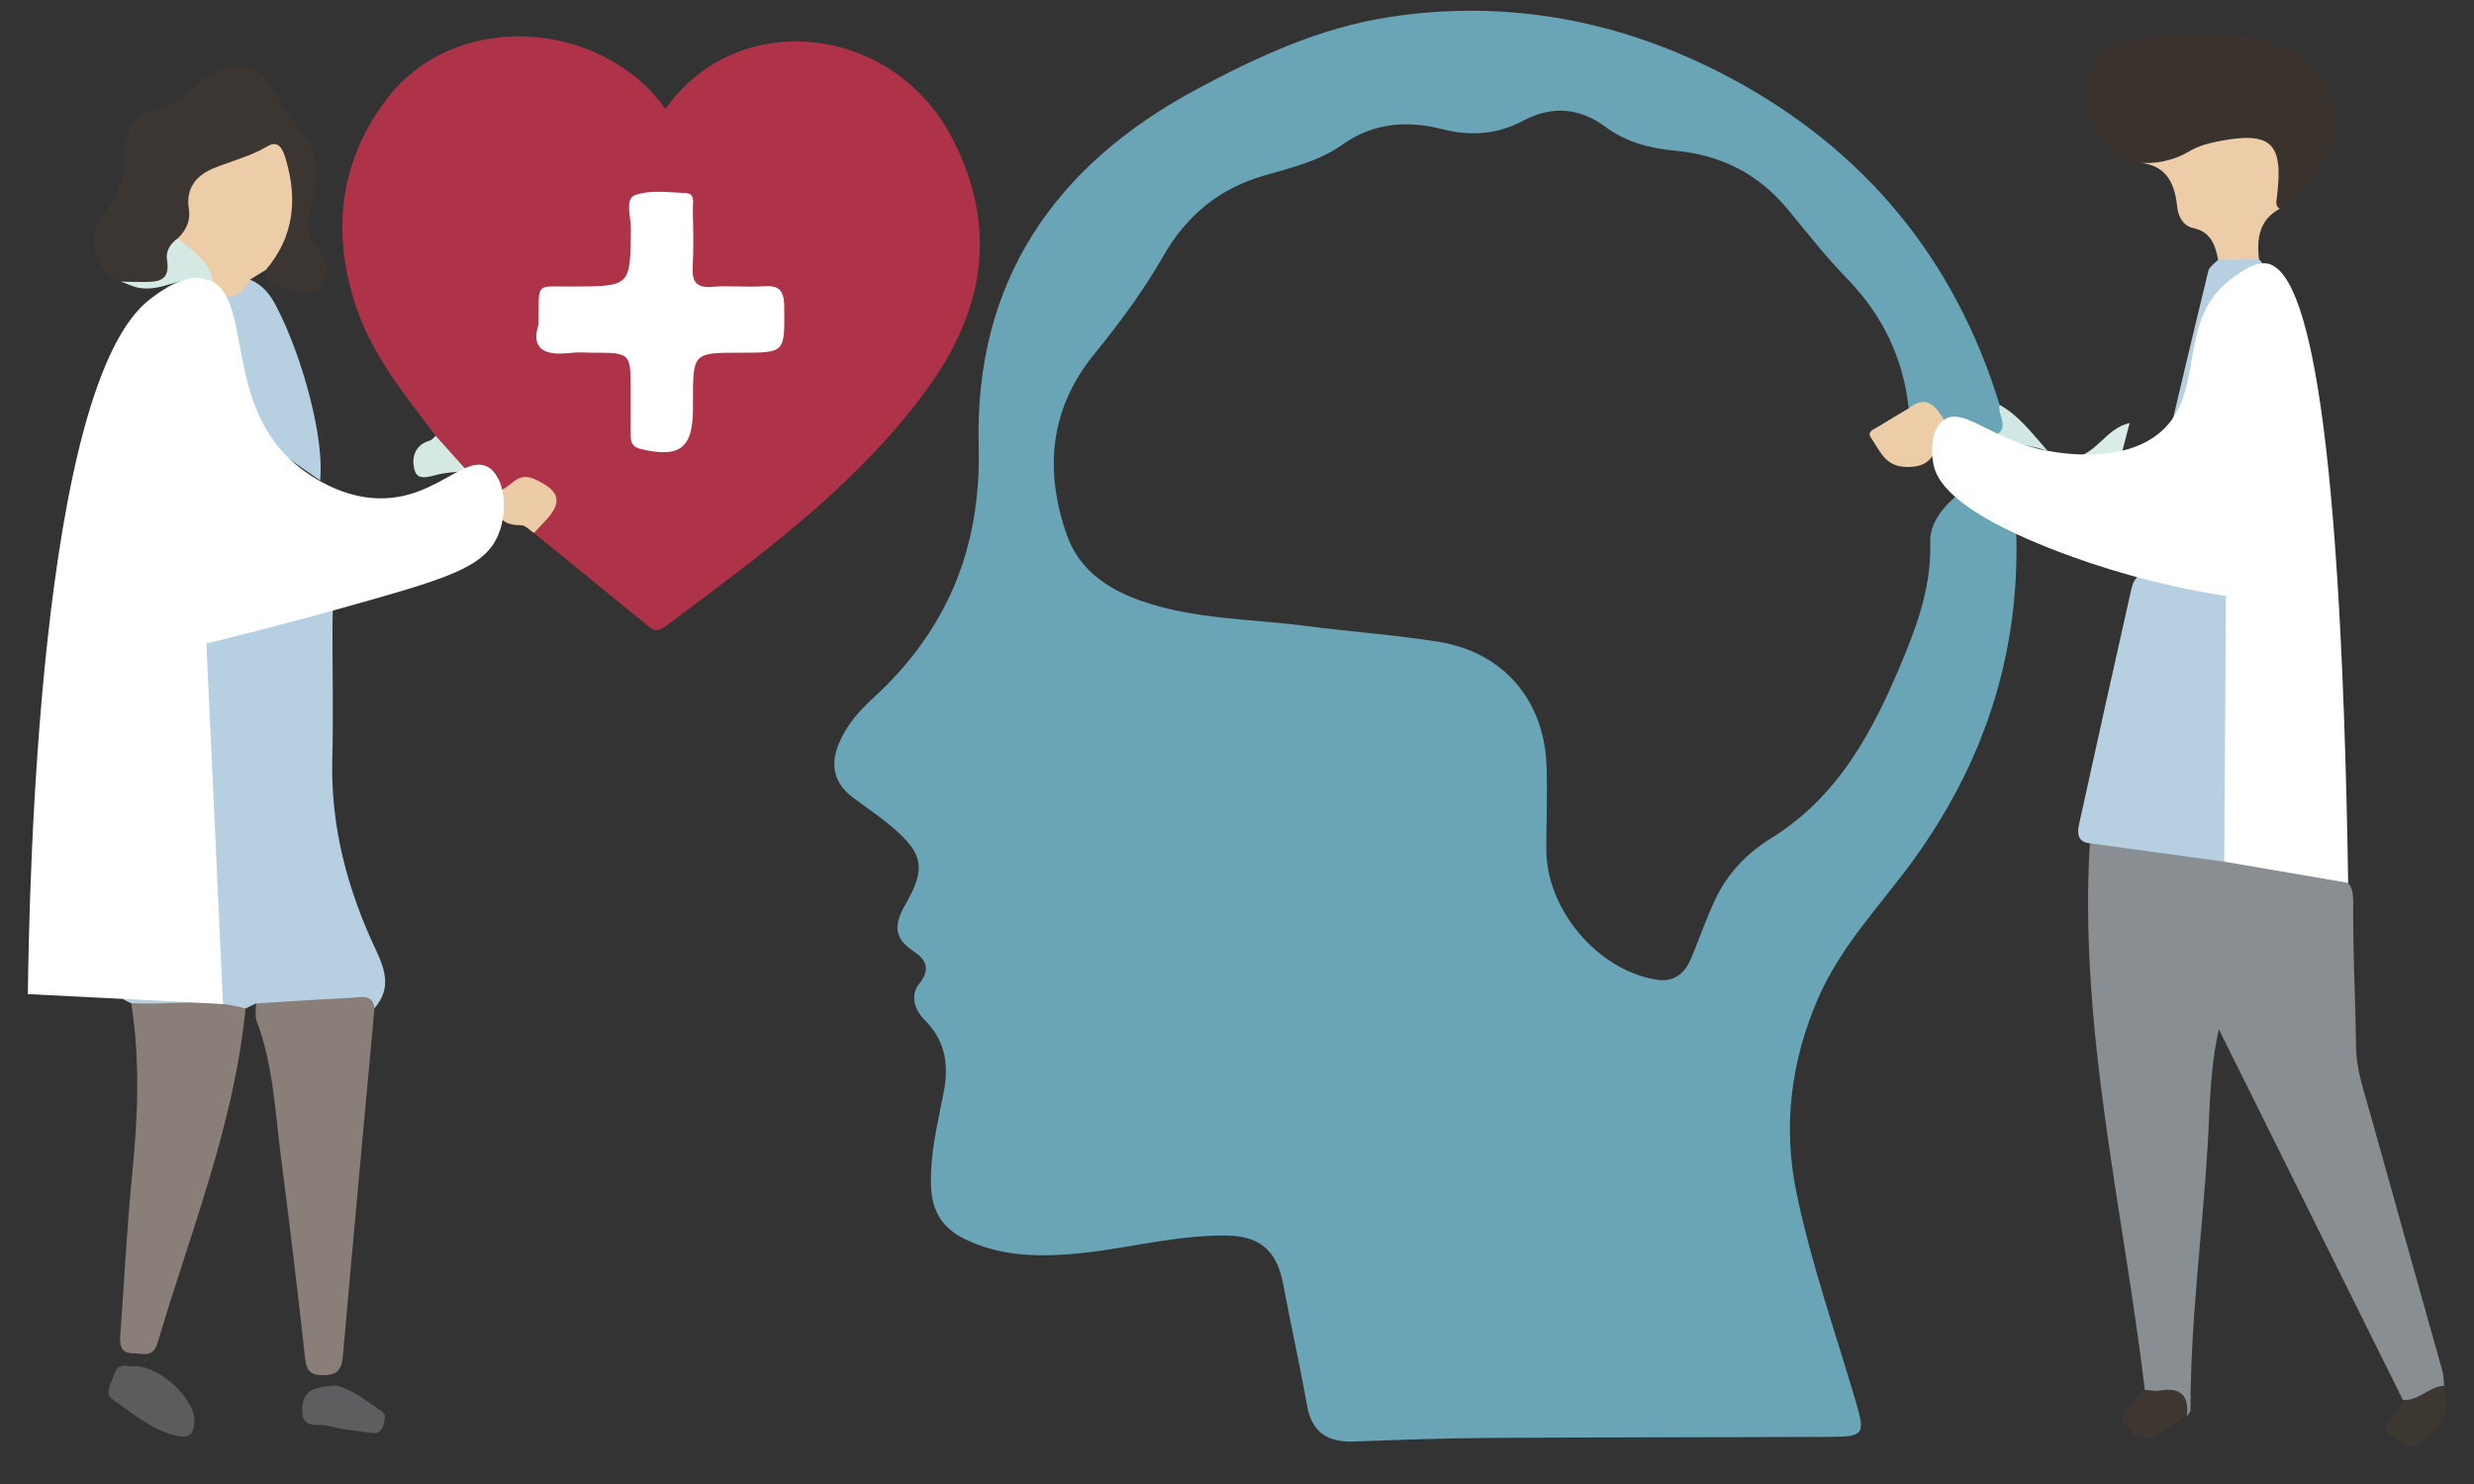 <?xml version="1.0" encoding="utf-8"?>
<!-- Generator: Adobe Illustrator 23.0.5, SVG Export Plug-In . SVG Version: 6.00 Build 0)  -->
<svg version="1.1" id="Capa_1" xmlns="http://www.w3.org/2000/svg" xmlns:xlink="http://www.w3.org/1999/xlink" x="0px" y="0px"
	 viewBox="0 0 850.39 510.24" style="enable-background:new 0 0 850.39 510.24;" xml:space="preserve">
<rect x="0" y="0" width="850.39" height="510.24" fill="#333333" stroke="none"/>
<style type="text/css">
	.st0{fill:#69A4B7;}
	.st1{fill:#AE3248;}
	.st2{fill:#898E92;}
	.st3{fill:#B6D0E1;}
	.st4{fill:#8A7E78;}
	.st5{fill:#3A332D;}
	.st6{fill:#3B3632;}
	.st7{fill:#EDCDA7;}
	.st8{fill:#5C5C5E;}
	.st9{fill:#EDCDA8;}
	.st10{fill:#5E5E60;}
	.st11{fill:#3E3631;}
	.st12{fill:#ECCCA7;}
	.st13{fill:#3D3731;}
	.st14{fill:#D4E9E3;}
	.st15{fill:#D5E9E3;}
	.st16{fill:#D9ECE7;}
	.st17{fill:#D0E7E3;}
	.st18{fill:#FFFFFF;}
</style>
<g>
	<path class="st0" d="M685.94,149.75c-5.9-1.81-11.81-3.62-17.71-5.44c-3.83-2-7.72-3.82-12.16-3.9
		c-1.87-17.38-9.02-32.11-21.25-44.69c-7.19-7.4-13.59-15.58-20.16-23.56c-10.12-12.3-23.08-18.94-38.88-20.35
		c-8.63-0.77-16.77-2.89-23.97-8.21c-8.87-6.55-18.33-7.37-28.29-2.07c-8.69,4.62-17.86,5.4-27.46,2.95
		c-12.22-3.12-23.9-2.4-34.67,5.27c-8.07,5.75-17.73,7.95-27.06,10.67c-15.3,4.45-26.53,13.76-34.37,27.47
		c-6.91,12.08-15.16,23.21-23.94,34c-15.18,18.66-17.05,39.68-9.42,61.77c4.16,12.05,13.81,18.74,25.47,22.87
		c18.37,6.51,37.78,6.17,56.75,8.68c15.2,2.01,30.54,3.02,45.67,5.46c22.37,3.61,36.4,20.17,37.12,42.95
		c0.3,9.45-0.08,18.92-0.1,28.39c-0.03,20.52,17.32,41.2,37.4,44.76c6.4,1.14,10.14-1.91,12.43-7.38
		c2.84-6.81,5.22-13.82,8.39-20.47c4.16-8.74,10.9-15.68,18.96-20.65c23.23-14.36,35.1-36.86,45.09-60.86
		c5.46-13.12,10.15-26.3,9.7-41.01c-0.21-6.82,4.9-12.69,9.98-16.75c4.4-3.52,19.35,6.68,19.56,12.62
		c1.46,42-10.84,79.71-35.44,113.58c-11.25,15.49-24.82,29.38-32.59,47.27c-9.44,21.74-12.27,44.22-7.39,67.48
		c5.1,24.29,13.36,47.69,20.34,71.45c3.21,10.91,2.71,11.94-8.42,11.98c-39.04,0.17-78.09,0.11-117.13,0.36
		c-15.66,0.1-31.33,0.65-46.98,1.24c-9.05,0.34-14.5-3.1-16.16-12.48c-2.47-13.93-5.57-27.74-8.19-41.64
		c-2.11-11.2-7.74-16.52-19.22-16.69c-18.1-0.28-35.6,4.89-53.54,6.35c-12.92,1.05-25.36,0.53-37.13-5.38
		c-7.24-3.64-10.78-9.41-11.13-17.7c-0.47-11.11,2.23-21.75,4.31-32.4c1.93-9.89,0.49-18.08-6.67-25.18
		c-3.64-3.6-4.66-8.6-1.84-12.11c4.38-5.44,2.26-8.67-2.1-11.54c-6.81-4.48-6.26-9.42-2.59-15.77c7.34-12.67,6.23-17.81-5.15-27.28
		c-4.08-3.4-8.52-6.36-12.77-9.56c-6.59-4.97-8.02-11.2-4.81-18.79c2.61-6.17,6.88-11.03,11.68-15.43
		c25.49-23.32,37.21-51.71,36.3-86.72c-1.47-56.48,25.99-96.41,75.03-122.69c20.91-11.21,42.35-21.08,65.95-24.73
		c41.09-6.34,80.22,1.24,116.6,20.48c46.44,24.55,77.87,62.29,93.35,112.84C691.66,147.2,691.52,148.25,685.94,149.75z"/>
	<path class="st1" d="M171.46,168.68c1.16-9.93-6.05-6.4-10.86-6.75c-5.3-2.52-9.52-6.01-10.86-12.09
		c-10.45-13.91-21.68-27.46-27.3-44.23c-8.4-25.05-6.08-49.03,9.83-70.71c23.59-32.16,74.62-28.25,96.46,2.55
		c24.62-35.03,78.26-29.47,98.74,10.36c15.78,30.69,10.79,59.25-9.08,86.35c-24.35,33.21-57.19,56.94-89.64,81.18
		c-3.58,2.68-5.21,0.53-7.44-1.29c-12.59-10.26-25.18-20.52-37.77-30.78c-1.01-3.11,1.51-4.8,2.82-6.97
		c1.41-2.34,2.74-4.82,0.71-7.29c-1.84-2.24-4.61-2.23-7.31-2.03C176.91,167.2,174.64,170.19,171.46,168.68z"/>
	<path class="st2" d="M737.25,477.86c-7.47-62.52-22.73-124.26-18.91-187.92c1.28-1.44,2.99-1.91,4.78-1.77
		c12.62,0.97,25.1,3.08,37.61,4.89c2.8,0.4,4.47,2.76,6.97,3.64c11.11,1.44,22.22,2.94,33.34,4.29c5.42,0.66,7.87,2.75,7.82,8.96
		c-0.13,16.82,0.78,33.65,1.01,50.47c0.1,7.24,2.47,13.89,4.35,20.68c8.37,30.07,16.88,60.11,25.28,90.18
		c0.46,1.66,0.42,3.46,0.62,5.2c-4.06,3.56-7.86,7.85-14.17,4.86c-20.8-41.91-41.6-83.82-63.26-127.45
		c-3.12,13.96-3.07,26.69-3.8,39.21c-1.8,30.58-5.99,61-5.94,91.7c0,0.72-0.84,1.44-1.28,2.16
		C749.28,480.08,741.7,481.45,737.25,477.86z"/>
	<path class="st3" d="M87.98,345c-1.19,0.58-2.39,1.16-3.58,1.74c-13.16,0.65-26.41,3.37-39.29-1.82c-5.11-1.83-5.96-5.47-5.1-10.46
		c4.67-26.92,9.84-53.78,13.43-80.85c2.52-18.94,2.82-38.17,4.02-57.28c0.26-4.13-0.11-8.3,0.22-12.42
		c0.88-11.12,1.27-11.27,10.48-5.92c10.97,6.37,21.95,12.71,32.94,19.05c0.77,0.44,1.59,1.16,2.37,1.14
		c12.89-0.43,10.84,8.7,10.81,16.65c-0.05,15.38,0.35,30.77-0.06,46.14c-0.63,23.26,5.24,45.01,15.03,65.74
		c3.4,7.19,5.11,13.44-0.54,19.96c-9.39-1.19-18.73-1.21-28.12,0.36C96.33,347.74,91.77,348.28,87.98,345z"/>
	<path class="st3" d="M767.7,296.69c-16.45-2.25-32.91-4.5-49.36-6.75c-4.28-0.43-4.36-3.46-3.7-6.5
		c5.91-26.95,11.87-53.89,17.95-80.8c0.75-3.33,2.44-6.55,6.78-3.92c5.45,3.31,11.43,2.76,17.24,2.39c6.94-0.44,9.29,2.14,9.22,9.14
		c-0.26,25.39-0.01,50.78,0.08,76.18C765.92,289.94,765.39,293.57,767.7,296.69z"/>
	<path class="st4" d="M87.98,345c11.11-0.67,22.21-1.41,33.32-1.97c3.01-0.15,6.8-1.33,7.42,3.64
		c-3.65,39.89-7.36,79.77-10.87,119.67c-0.38,4.29-1.67,6.35-6.28,6.47c-4.31,0.12-6.16-0.94-6.68-5.66
		c-2.53-23.12-5.33-46.21-8.32-69.28c-2.03-15.71-2.61-31.69-8.34-46.77C87.55,349.3,88.04,347.05,87.98,345z"/>
	<path class="st5" d="M734.09,55.91c-14.75-5.79-20.47-18.01-15.42-32.63c1.78-5.15,5.79-7.33,10.58-8.29
		c17.68-3.55,34.79-5.15,53.11,0.16c17.8,5.16,24.52,25.09,17.54,38.47c-3.89,7.46-9.07,13.73-16.31,18.17
		c-5.05-1.72-2.59-5.8-2.57-8.88c0.08-9.97-1.66-11.9-11.7-11.99c-4.45-0.04-9.02,0-12.95,2.2
		C749.24,57.1,741.77,56.99,734.09,55.91z"/>
	<path class="st4" d="M45.1,344.92c13.09,0.68,26.34-1.88,39.29,1.82c-3.85,39.95-18.99,76.92-30.2,114.93
		c-1.59,5.39-5.11,3.6-8.37,3.63c-4.05,0.03-4.75-2.44-4.5-5.89c1.38-18.51,2.27-37.06,4.1-55.52
		C47.39,384.18,48.22,364.56,45.1,344.92z"/>
	<path class="st6" d="M41.55,96.83c-9.55-3.78-12.8-15.9-5.43-24.31c4.97-5.66,6.54-11.7,6.55-18.54
		c0.02-9.05,3.05-15.33,12.82-17.09c6.11-1.1,9.91-6.12,14.54-9.68c9.98-7.67,19.98-5.47,25.18,5.99c1.61,3.55,3.81,6.34,6.28,9.26
		c5.89,6.96,9.3,14.65,6.45,24.34c-1.96,6.64-3.82,13.57,2.2,19.93c2.49,2.63,3.35,7.06,1.06,10.78c-2.57,4.18-6.98,3.29-10.37,2.11
		c-3.58-1.24-9.33-0.5-9.4-6.87c2.58-9.23,8.21-17.74,6.43-28.02c-0.45-2.61-0.42-5.3-1.37-7.83c-1.11-3-3.03-4.36-6.17-2.93
		c-4.85,2.21-10.05,3.53-14.86,5.86c-5.19,2.51-8.61,6.23-8.62,12.31c0,4.69-2.2,8.51-4.63,12.28c-0.59,1.37-1.4,2.7-1.55,4.16
		c-0.79,7.44-4.63,10.37-12.06,8.7C46.34,96.78,43.88,97.49,41.55,96.83z"/>
	<path class="st3" d="M85.94,96.14c4.31,1.77,6.9,5.06,9.03,9.16c9.25,17.87,16.61,45.86,15.06,59.89
		c-15.78-10.96-31.15-21.59-46.44-32.34c-1.08-0.76-2.28-2.3-2.3-3.49c-0.23-12.16,0.31-24.17,10.23-33.23
		c1.23,0.07,2.29,0.58,3.3,1.22C79.01,101.5,82.21,96.35,85.94,96.14z"/>
	<path class="st3" d="M776.46,89.15c2.58,2.35,1.71,5.47,1.76,8.32c0.19,12.07-1.71,23.96-3.47,35.85c-0.17,1.15-0.11,2.65-0.8,3.36
		c-10.11,10.41-20.33,20.72-30.53,31.05c-0.6-0.45-1.2-0.9-1.8-1.36c5.78-24.41,11.52-48.84,17.45-73.21
		c0.36-1.48,2.22-2.6,3.38-3.89C767.09,85.85,771.76,85.95,776.46,89.15z"/>
	<path class="st7" d="M85.94,96.14c-3.42,6.15-7.44,8.24-12.72,1.89c-1.97-6.9-10.19-9.14-12.03-16.13
		c2.78-2.83,4.4-5.93,3.72-10.18c-1.08-6.81,2.38-11.32,8.4-13.82c6.2-2.57,12.76-4.11,18.67-7.62c4.19-2.48,5.51,1.95,6.32,4.68
		c4.03,13.68,2.69,26.52-6.88,37.79C89.6,93.89,87.77,95.02,85.94,96.14z"/>
	<path class="st7" d="M776.46,89.15c-4.67,0.04-9.34,0.08-14.01,0.13c-1.01-5.06-2.53-9.57-8.54-10.86
		c-3.68-0.79-5.22-4.26-5.53-7.28c-0.93-8.95-4.36-15-14.29-15.24c6.58,0.6,12.72-0.47,18.53-3.93c2.7-1.61,5.92-2.59,9.04-3.22
		c19.09-3.83,23.35,0.11,20.97,19.14c-0.18,1.47-0.57,2.89,0.96,3.89C776.5,75.64,775.7,82.08,776.46,89.15z"/>
	<path class="st8" d="M46.6,469.69c9.17,0.4,20.79,11.94,20.23,19.26c-0.34,4.41-1.97,5.61-6.02,4.72
		c-8.64-1.89-15.1-7.77-22.09-12.47c-3.1-2.08-0.28-5.98,0.62-8.93C40.6,468.15,44.17,470.13,46.6,469.69z"/>
	<path class="st9" d="M656.06,140.42c6.03-4.85,9.24-0.92,12.16,3.9c-0.73,2.53-1.64,5.02-2.17,7.59
		c-1.24,5.97-4.07,8.81-10.88,8.64c-7.29-0.18-8.98-5.61-12.01-9.96c-1.58-2.27,0.95-2.96,2.3-3.81
		C648.96,144.59,652.53,142.53,656.06,140.42z"/>
	<path class="st10" d="M115.5,476.34c5.43,1.25,10.48,5.37,15.74,8.91c1.82,1.22,0.87,3.9,0.1,5.76c-0.82,1.99-2.77,1.83-4.56,1.56
		c-4.63-0.71-9.4-1.01-13.85-2.33c-3.43-1.02-9.6,1.67-9.03-6.16C104.42,476.87,109.46,477.01,115.5,476.34z"/>
	<path class="st11" d="M737.25,477.86c1.73,0.1,3.51,0.54,5.17,0.25c7.18-1.23,10.12,1.75,9.25,8.84c-2.94,1.78-5.97,3.42-8.79,5.36
		c-4.87,3.35-8.24,2.84-12.19-2.16c-4.69-5.94,1.98-6.46,3.43-9.39C734.7,479.57,736.18,478.81,737.25,477.86z"/>
	<path class="st12" d="M171.46,168.68c4.19-0.81,6.05-6.74,12.33-3.92c8.54,3.84,10.02,7.84,3.29,14.71
		c-1.21,1.24-2.36,2.53-3.54,3.8c-1.47-0.94-2.95-2.7-4.42-2.69C170.01,180.66,170.61,174.82,171.46,168.68z"/>
	<path class="st13" d="M825.95,481.33c5.43,0.44,8.96-4.66,14.17-4.86c2.22,9.47-0.8,15.6-9.35,20.2c-4.49,2.42-6.21-1.81-9.06-3.16
		c-3.42-1.62-1.03-3.75,0.08-5.59C823.13,485.7,824.56,483.53,825.95,481.33z"/>
	<path class="st14" d="M61.19,81.9c4.99,4.65,11.65,8.05,12.03,16.14c-0.57-0.63-1.14-1.27-1.71-1.9
		c-8.92-2.18-16.99,5.59-26.01,2.19c-1.32-0.5-2.64-1-3.95-1.5c2.32,0.04,4.63,0.12,6.95,0.11c5.11-0.02,10.25,0.3,8.89-7.67
		C56.92,86.48,58.53,83.65,61.19,81.9z"/>
	<path class="st15" d="M149.75,149.85c3.62,4.03,7.24,8.06,10.86,12.09c-2.91,0.29-5.85,0.41-8.73,0.92
		c-3.3,0.58-7.94,2.83-9.22-0.8c-1.29-3.66-0.69-8.97,5.08-10.57C148.5,151.28,149.08,150.42,149.75,149.85z"/>
	<path class="st16" d="M732.01,145.45c-5.51,21.07-3.22,18.12-19.87,12.02C720.63,156.53,723.6,147.33,732.01,145.45z"/>
	<path class="st17" d="M685.94,149.75c5.1-2.9,0.48-7.09,1.39-10.54c6.41,3.53,10.68,9.21,16.48,15.78
		C696.8,152.75,690.98,152.71,685.94,149.75z"/>
	<path class="st18" d="M185.12,111.55c0.25-14.95-1.66-12.95,11.96-13.03c19.69-0.11,19.59-0.03,19.77-19.89
		c0.03-3.98-2.09-10.21,1.36-11.49c5.2-1.94,11.57-1.02,17.42-0.76c3.48,0.15,2.48,3.45,2.52,5.6c0.11,6.5,0.33,13.03-0.05,19.51
		c-0.31,5.22,1.05,7.6,6.8,7.12c5.87-0.49,11.84,0.23,17.72-0.2c5.64-0.41,6.9,1.95,6.95,7.18c0.15,15.68,0.36,15.68-14.97,15.68
		c-16.41,0-16.41,0-16.41,16.74c0,0.89,0,1.77,0,2.66c0,13.49-4.7,16.93-18.03,13.68c-3.23-0.79-3.38-2.7-3.38-5.15
		c0-5.03-0.01-10.05-0.01-15.08c0-12.85,0-12.85-13.29-12.85c-2.37,0-4.76-0.24-7.09,0.04
		C187.73,122.36,182.24,120.46,185.12,111.55z"/>
</g>
<path class="st18" d="M778.92,90.56c12.54,1.42,25.56,42.29,28.22,212.99c-14.2-2.43-28.4-4.86-42.59-7.29
	c0.19-30.44,0.38-60.88,0.57-91.31c-24.6-3.89-44.13-10.13-57.85-15.38c-37.91-14.52-41.75-25.47-42.68-29.88
	c-1.04-4.98-0.62-12.46,3.64-15.36c6.87-4.67,16.82,7.28,35.58,10.67c4.32,0.78,25.73,4.65,38.68-6.32
	c16.14-13.67,5.18-38.54,24.54-52.85C769.75,93.81,774.79,90.09,778.92,90.56z"/>
<path class="st18" d="M51.73,102.74C13.21,131.7,10.02,305.98,9.58,341.8c22.36,1.13,44.72,2.27,67.08,3.4
	c-1.9-41.31-3.81-82.62-5.71-123.93c22.84-5.61,42.38-10.95,57.85-15.38c27.09-7.76,38.12-11.72,42.46-21.99
	c3.51-8.31,2.26-19.91-3.42-23.25c-7.75-4.55-17.37,9.98-35.58,10.67c-16.76,0.64-29.84-10.88-32.21-13.04
	c-23.18-21.23-13.15-56.81-28.54-62.14C63.97,93.53,55.45,99.94,51.73,102.74z"/>
<g>
</g>
<g>
</g>
<g>
</g>
<g>
</g>
<g>
</g>
<g>
</g>
</svg>
